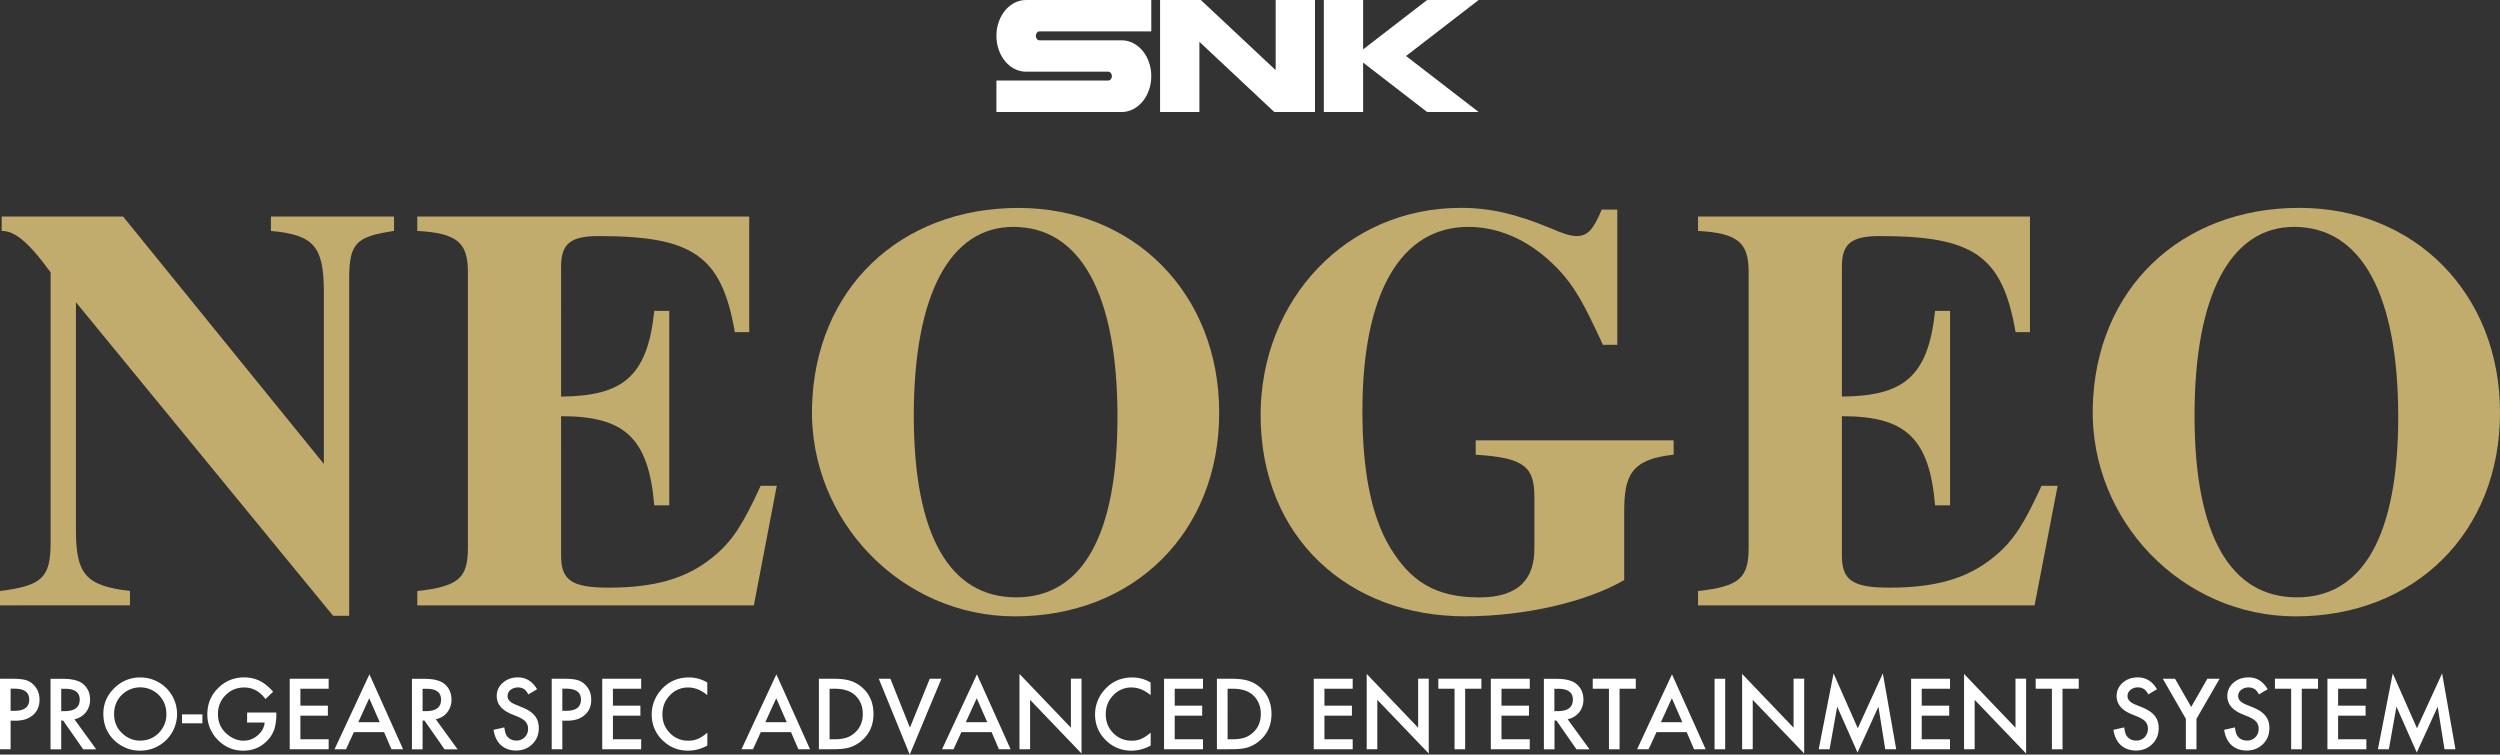 <svg id="Layer_1" data-name="Layer 1" xmlns="http://www.w3.org/2000/svg" viewBox="0 0 3839 1158.8"><rect x="0" y="0" width="3839" height="1158.8" fill="#333333" stroke="none"/><path d="M1530.1,55.1c0,30.4,20.4,55,45.5,55h126.2c3.1,0,5.6,3.1,5.6,6.8,0,3.8-2.5,6.8-5.6,6.8H1530.1V172h192.3c25.2,0,45.5-24.7,45.5-55.1s-20.3-55-45.5-55H1596.2c-3.1,0-5.6-3-5.6-6.8,0-3.7,2.5-6.9,5.6-6.9H1767.9V0H1575.6C1550.4,0,1530.1,24.7,1530.1,55.1Z" transform="translate(0 0)" style="fill:#fff"/><polygon points="1958.9 0 1958.9 107.7 1844 0 1781.4 0 1781.4 172 1841.8 172 1841.8 64.2 1956.8 172 2019.3 172 2019.3 0 1958.9 0" style="fill:#fff"/><polygon points="2270.6 0 2191.5 0 2093.2 75.8 2093.2 0 2032.9 0 2032.9 172 2093.2 172 2093.2 96.1 2191.5 172 2270.6 172 2159.1 86 2270.6 0" style="fill:#fff"/><path d="M605.1,354.6c-57.4,8.8-68.9,17.7-68.9,73.3V945.6h-24.7L116.6,464.1V813.9c0,68,15,85.7,83,93.6v22.1H0V907.5c64.5-8,77.7-20.3,77.7-74.2V418.2C40.6,367,20.3,354.6,2.6,354.6V332.5H189L497.3,712.4V448.2c0-70.7-15.9-87.5-81.3-93.6V332.5H605.1Z" transform="translate(0 0)" style="fill:#c2ac6d"/><path d="M1157.6,929.7H640.8V907.6c65.4-7.1,77.7-21.2,77.7-67.2V417.3c0-45.1-16.8-59.2-77.7-62.7V332.5h509.7V510h-22.1C1108.1,391.7,1063,362.5,919,362.5c-45.9,0-57.4,14.1-57.4,47.7V609c93.6-.9,132.5-29.2,143.1-131.6h23V776h-23c-8.8-105.1-46.8-136.9-143.1-136.9V852.9c0,38,15.9,49.5,73.3,49.5,68.9,0,119.3-13.3,160.8-47.7,30-24.7,45.9-51.2,72.4-108.7h24.7Z" transform="translate(0 0)" style="fill:#c2ac6d"/><path d="M1558.1,946.5c-173.8-.3-314.9-146.5-311.2-320.2,3.9-183.5,136-307,317-307,177.6,0,308.3,131.6,308.3,314.5C1872.2,817.7,1741.2,946.7,1558.1,946.5ZM1556,348.4C1458.8,348.4,1403.2,452.6,1403.2,638.1c0,186.4,56.5,279.2,157.3,279.2,101.6,0,155.5-95.4,155.5-277.4C1715.9,451.8,1659.3,348.4,1556,348.4Z" transform="translate(0 0)" style="fill:#c2ac6d"/><path d="M2570.1,698.2c-66.3,7-76,32.7-76,88.3V890.7c-57.4,33.6-152.9,55.7-244.7,55.7-177.6,0-313.6-120.1-313.6-309.2,0-175.8,130.7-318,307.4-318,45.9,0,85.7,9.7,136.9,30.9,20.3,8.8,31.8,12.4,40.6,12.4,16.8,0,25.6-8.8,38.9-40.6H2483.5V529.5h-22.1c-30.9-67.1-46.8-98-84.8-131.6C2338.7,364.3,2296.2,348.4,2254.7,348.4c-102.5,0-162.6,99.8-162.6,282.7,0,91,13.3,160.8,42.4,209.4,30.9,51.3,68.9,76.9,136.9,76.9,62.7,0,84.8-30.1,84.8-75.1v-78.6c0-45.9-14.1-61-90.1-65.4v-22.1h303.9L2570.1,698.2Z" transform="translate(0 0)" style="fill:#c2ac6d"/><path d="M3124.3,929.7H2607.5V907.6c65.4-7.1,77.7-21.2,77.7-67.2V417.3c0-45.1-16.8-59.2-77.7-62.7V332.5h509.7V510h-22.1c-20.3-118.4-65.3-147.5-209.3-147.5-45.9,0-57.4,14.1-57.4,47.7V609c93.6-.9,132.5-29.2,143.1-131.6h23V776h-23c-8.8-105.1-46.8-136.9-143.1-136.9V852.9c0,38,15.9,49.5,73.3,49.5,68.9,0,119.3-13.3,160.8-47.7,30.1-24.7,46-51.2,72.5-108.7h24.7Z" transform="translate(0 0)" style="fill:#c2ac6d"/><path d="M3524.8,946.5c-173.8-.3-314.9-146.5-311.2-320.3,3.9-183.5,136.1-307,317.1-307,177.6,0,308.3,131.6,308.3,314.5C3839,817.7,3708,946.7,3524.8,946.5ZM3522.7,348.4c-97.2,0-152.8,104.2-152.8,289.7,0,186.4,56.5,279.2,157.3,279.2,101.6,0,155.5-95.4,155.5-277.4C3682.6,451.8,3626.1,348.4,3522.7,348.4Z" transform="translate(0 0)" style="fill:#c2ac6d"/><path d="M16.3,1106.6v44H0V1042.3H18.5c9.1,0,15.9.6,20.6,1.9a26.615,26.615,0,0,1,12.3,7.2c6.2,6.1,9.3,13.7,9.3,23,0,9.9-3.3,17.8-10,23.6-6.6,5.8-15.6,8.7-26.9,8.7L16.3,1106.6Zm0-15.1h6.1c15,0,22.5-5.7,22.5-17.3C44.9,1063,37.2,1057.5,21.7,1057.5H16.3v34Z" transform="translate(0 0)" style="fill:#fff"/><path d="M114.3,1104.5,147.8,1150.7h-20L96.9,1106.4H94V1150.7H77.6V1042.4H96.8c14.3,0,24.7,2.7,31,8.1q10.5,9,10.5,23.7a30.905,30.905,0,0,1-6.6,19.8A30.164,30.164,0,0,1,114.3,1104.5ZM94,1092h5.2c15.5,0,23.2-5.9,23.2-17.7,0-11.1-7.5-16.6-22.6-16.6H94Z" transform="translate(0 0)" style="fill:#fff"/><path d="M158.7,1096q0-22.8,16.8-39.3a55.267,55.267,0,0,1,40.1-16.4,56.145,56.145,0,0,1,39.6,96.1c-11.2,10.9-24.7,16.3-40.5,16.3-14,0-26.5-4.8-37.7-14.5C164.9,1127.3,158.7,1113.3,158.7,1096Zm16.5.2c0,12,4,21.8,12.1,29.5,8,7.7,17.2,11.6,27.7,11.6,11.4,0,21-3.9,28.8-11.8a40.146,40.146,0,0,0,11.7-29.1c0-11.6-3.9-21.2-11.6-29.1a40.438,40.438,0,0,0-57.1,0C179.1,1075.1,175.2,1084.8,175.2,1096.2Z" transform="translate(0 0)" style="fill:#fff"/><path d="M279.5,1097h31.3V1110.7H279.5Z" transform="translate(0 0)" style="fill:#fff"/><path d="M379.5,1094.2h44.8v3.6a74.293,74.293,0,0,1-2.9,21.6A46.107,46.107,0,0,1,411.9,1135.7c-10.1,11.3-22.8,17-38.4,17-15.2,0-28.1-5.5-38.9-16.4a54.511,54.511,0,0,1-16.2-39.6c0-15.7,5.5-29.1,16.5-40,11-11,24.4-16.5,40.1-16.5a54.068,54.068,0,0,1,23.7,5.2q10.5,5.25,20.7,16.8l-11.7,11.2c-8.9-11.8-19.7-17.7-32.5-17.7-11.5,0-21.1,4-28.8,11.8-7.8,7.8-11.7,17.5-11.7,29.2,0,12.1,4.3,22,13,29.8,8.1,7.2,16.9,10.9,26.3,10.9a32.476,32.476,0,0,0,21.7-8.2c6.4-5.5,10-12,10.7-19.7h-27l.1-15.3Z" transform="translate(0 0)" style="fill:#fff"/><path d="M504.7,1057.6H461.3v26h42.2V1099H461.3V1135.2h43.4v15.4H444.9V1042.3h59.8Z" transform="translate(0 0)" style="fill:#fff"/><path d="M589.8,1124.3H543.4l-12.1,26.3H513.7l53.6-115.1,51.7,115.1H601.1ZM583.1,1109,567,1072.2,550.2,1109Z" transform="translate(0 0)" style="fill:#fff"/><path d="M669.2,1104.5,702.7,1150.7h-20l-30.9-44.3h-2.9V1150.7H632.6V1042.4h19.2c14.3,0,24.7,2.7,31,8.1q10.5,9,10.5,23.7a30.905,30.905,0,0,1-6.6,19.8C682.3,1099.6,676.4,1102.9,669.2,1104.5ZM648.9,1092h5.2c15.5,0,23.2-5.9,23.2-17.7,0-11.1-7.5-16.6-22.6-16.6h-5.8L648.9,1092Z" transform="translate(0 0)" style="fill:#fff"/><path d="M824.7,1058.4l-13.3,7.9c-2.5-4.3-4.8-7.1-7.1-8.4a18.672,18.672,0,0,0-20.4,1.6,11.884,11.884,0,0,0-4.5,9.5c0,5.3,3.9,9.5,11.8,12.8l10.8,4.4c8.8,3.6,15.2,7.9,19.3,13s6.1,11.4,6.1,18.8c0,10-3.3,18.2-10,24.7-6.7,6.6-15,9.8-24.9,9.8-9.4,0-17.2-2.8-23.3-8.3-6-5.6-9.8-13.4-11.3-23.5l16.6-3.7c.7,6.4,2.1,10.7,3.9,13.2,3.4,4.7,8.3,7,14.7,7a17.185,17.185,0,0,0,12.7-5.1,17.555,17.555,0,0,0,5.1-13,18.081,18.081,0,0,0-.9-5.8,15.215,15.215,0,0,0-2.7-4.8,19.838,19.838,0,0,0-4.8-4.1,50.21,50.21,0,0,0-7-3.7L785,1096.4c-14.8-6.3-22.2-15.4-22.2-27.5a26.192,26.192,0,0,1,9.3-20.4c6.2-5.5,14-8.3,23.2-8.3C807.9,1040.2,817.6,1046.3,824.7,1058.4Z" transform="translate(0 0)" style="fill:#fff"/><path d="M863.5,1106.6v44H847.2V1042.3h18.5c9.1,0,15.9.6,20.6,1.9a26.615,26.615,0,0,1,12.3,7.2c6.2,6.1,9.3,13.7,9.3,23,0,9.9-3.3,17.8-10,23.6-6.6,5.8-15.6,8.7-26.9,8.7L863.5,1106.6Zm0-15.1h6.1c15,0,22.5-5.7,22.5-17.3C892.1,1063,884.4,1057.5,868.9,1057.5h-5.4l0,34Z" transform="translate(0 0)" style="fill:#fff"/><path d="M984.6,1057.6H941.2v26h42.2V1099H941.2V1135.2h43.4v15.4H924.8V1042.3h59.8Z" transform="translate(0 0)" style="fill:#fff"/><path d="M1086.1,1048.1v19.4c-9.4-7.9-19.2-11.8-29.3-11.8a37.277,37.277,0,0,0-28.1,12c-7.7,8-11.5,17.7-11.5,29.2,0,11.4,3.8,21,11.5,28.8a38.116,38.116,0,0,0,28.2,11.7,34.745,34.745,0,0,0,14.7-2.8,37.306,37.306,0,0,0,7-3.8c2.4-1.6,4.9-3.5,7.6-5.7v19.7a60.129,60.129,0,0,1-29.5,7.9q-23.25,0-39.6-16.2a53.761,53.761,0,0,1-16.3-39.4,55.727,55.727,0,0,1,13.7-36.9c11.2-13.2,25.7-19.9,43.6-19.9A54.001,54.001,0,0,1,1086.1,1048.1Z" transform="translate(0 0)" style="fill:#fff"/><path d="M1214.7,1124.3h-46.4l-12.1,26.3h-17.6l53.6-115.1,51.7,115.1h-17.9ZM1208.1,1109,1192,1072.2,1175.2,1109Z" transform="translate(0 0)" style="fill:#fff"/><path d="M1257.5,1150.6V1042.3H1280.2c10.9,0,19.5,1.1,25.8,3.2a49.508,49.508,0,0,1,18.5,10.7q16.8,15.3,16.8,40.2c0,16.7-5.8,30.1-17.5,40.4a51.145,51.145,0,0,1-18.4,10.7q-9,3-25.5,3l-22.4.1Zm16.4-15.4h7.4a63.27,63.27,0,0,0,18.3-2.3,36.938,36.938,0,0,0,13.2-7.8c8-7.3,12.1-16.9,12.1-28.7,0-11.9-4-21.5-11.9-28.9-7.2-6.6-17.7-9.9-31.7-9.9h-7.4Z" transform="translate(0 0)" style="fill:#fff"/><path d="M1367.3,1042.3l30,75.1,30.4-75.1h17.9l-48.6,116.5-47.5-116.5Z" transform="translate(0 0)" style="fill:#fff"/><path d="M1522.7,1124.3h-46.4l-12.1,26.3h-17.6l53.6-115.1,51.7,115.1H1534ZM1516,1109,1499.9,1072.2,1483.1,1109Z" transform="translate(0 0)" style="fill:#fff"/><path d="M1565.5,1150.6V1034.9l79,82.6V1042.2h16.3v114.9l-79-82.4V1150.5l-16.3.1Z" transform="translate(0 0)" style="fill:#fff"/><path d="M1766.9,1048.1v19.4c-9.4-7.9-19.2-11.8-29.3-11.8a37.277,37.277,0,0,0-28.1,12c-7.7,8-11.5,17.7-11.5,29.2,0,11.4,3.8,21,11.5,28.8A38.116,38.116,0,0,0,1737.7,1137.4a34.745,34.745,0,0,0,14.7-2.8,37.306,37.306,0,0,0,7-3.8,83.487,83.487,0,0,0,7.6-5.7v19.7a60.129,60.129,0,0,1-29.5,7.9q-23.25,0-39.6-16.2a53.761,53.761,0,0,1-16.3-39.4,55.728,55.728,0,0,1,13.7-36.9c11.2-13.2,25.7-19.9,43.6-19.9A54.001,54.001,0,0,1,1766.9,1048.1Z" transform="translate(0 0)" style="fill:#fff"/><path d="M1847.3,1057.6h-43.4v26h42.2V1099h-42.2V1135.2h43.4v15.4H1787.5V1042.3h59.8Z" transform="translate(0 0)" style="fill:#fff"/><path d="M1868.7,1150.6V1042.3h22.7c10.9,0,19.5,1.1,25.8,3.2a49.508,49.508,0,0,1,18.5,10.7q16.8,15.3,16.8,40.2c0,16.7-5.8,30.1-17.5,40.4a51.145,51.145,0,0,1-18.4,10.7q-9,3-25.5,3l-22.4.1Zm16.4-15.4h7.4a63.27,63.27,0,0,0,18.3-2.3,38.733,38.733,0,0,0,13.2-7.8c8-7.3,12.1-16.9,12.1-28.7,0-11.9-4-21.5-11.9-28.9-7.2-6.6-17.7-9.9-31.7-9.9h-7.4V1135.2Z" transform="translate(0 0)" style="fill:#fff"/><path d="M2077.2,1057.6h-43.4v26H2076V1099h-42.2V1135.2H2077.2v15.4H2017.4V1042.3H2077.2Z" transform="translate(0 0)" style="fill:#fff"/><path d="M2098.7,1150.6V1034.9l79,82.6V1042.2H2194v114.9l-79-82.4V1150.5l-16.3.1Z" transform="translate(0 0)" style="fill:#fff"/><path d="M2249.9,1057.6v93h-16.3v-93H2208.7v-15.4h66.1v15.4Z" transform="translate(0 0)" style="fill:#fff"/><path d="M2349.1,1057.6h-43.4v26h42.2V1099H2305.7V1135.2h43.4v15.4h-59.8V1042.3h59.8Z" transform="translate(0 0)" style="fill:#fff"/><path d="M2407.3,1104.5l33.6,46.2h-20l-30.9-44.3h-2.9V1150.7h-16.3V1042.4h19.2c14.3,0,24.7,2.7,31,8.1q10.5,9,10.5,23.7a30.904,30.904,0,0,1-6.6,19.8A31.324,31.324,0,0,1,2407.3,1104.5ZM2386.9,1092h5.2c15.5,0,23.2-5.9,23.2-17.7,0-11.1-7.6-16.6-22.6-16.6h-5.8L2386.9,1092Z" transform="translate(0 0)" style="fill:#fff"/><path d="M2487,1057.6v93h-16.3v-93h-24.9v-15.4h66.1v15.4Z" transform="translate(0 0)" style="fill:#fff"/><path d="M2590.1,1124.3h-46.4l-12.1,26.3h-17.7l53.6-115.1,51.7,115.1h-17.8ZM2583.4,1109,2567.3,1072.2l-16.8,36.8Z" transform="translate(0 0)" style="fill:#fff"/><path d="M2649.2,1042.3V1150.6H2632.9V1042.3Z" transform="translate(0 0)" style="fill:#fff"/><path d="M2675.2,1150.6V1034.9l79,82.6V1042.2h16.3v114.9l-79-82.4V1150.5l-16.3.1Z" transform="translate(0 0)" style="fill:#fff"/><path d="M2792.8,1150.6l22.8-116.5,37.2,84.2,38.5-84.2,20.5,116.5H2895l-10.5-65.4-32.1,70.4L2821.2,1085.1l-11.7,65.5Z" transform="translate(0 0)" style="fill:#fff"/><path d="M2994.5,1057.6H2951v26h42.2V1099H2951V1135.2h43.4v15.4H2934.7V1042.3h59.7V1057.6Z" transform="translate(0 0)" style="fill:#fff"/><path d="M3016,1150.6V1034.9l79,82.6V1042.2h16.3v114.9l-79-82.4V1150.5l-16.3.1Z" transform="translate(0 0)" style="fill:#fff"/><path d="M3167.2,1057.6v93H3150.9v-93H3126v-15.4h66.1v15.4Z" transform="translate(0 0)" style="fill:#fff"/><path d="M3312.2,1058.4l-13.2,7.9c-2.5-4.3-4.8-7.1-7.1-8.4a16.345,16.345,0,0,0-9.1-2.3,16.696,16.696,0,0,0-11.3,3.9,11.884,11.884,0,0,0-4.5,9.5c0,5.3,3.9,9.5,11.7,12.8l10.8,4.4c8.8,3.6,15.2,7.9,19.3,13s6.1,11.4,6.1,18.8c0,10-3.3,18.2-10,24.7-6.7,6.6-15,9.8-24.9,9.8-9.4,0-17.2-2.8-23.3-8.3-6-5.6-9.8-13.4-11.3-23.5l16.6-3.7c.7,6.4,2.1,10.7,3.9,13.2,3.3,4.7,8.2,7,14.7,7a17.185,17.185,0,0,0,12.7-5.1,19.125,19.125,0,0,0,4.2-18.8,15.218,15.218,0,0,0-2.7-4.8,19.837,19.837,0,0,0-4.8-4.1,50.214,50.214,0,0,0-7-3.7L3272.5,1096.4c-14.8-6.3-22.2-15.4-22.2-27.5a26.192,26.192,0,0,1,9.3-20.4c6.2-5.5,14-8.3,23.2-8.3C3295.4,1040.2,3305.2,1046.3,3312.2,1058.4Z" transform="translate(0 0)" style="fill:#fff"/><path d="M3356.6,1103.8l-35.4-61.5h18.8l24.8,43.3,24.8-43.3h18.8l-35.5,61.5v46.8h-16.3l-0-46.8Z" transform="translate(0 0)" style="fill:#fff"/><path d="M3482.2,1058.4l-13.3,7.9c-2.5-4.3-4.8-7.1-7.1-8.4a18.673,18.673,0,0,0-20.4,1.6,11.884,11.884,0,0,0-4.5,9.5c0,5.3,3.9,9.5,11.8,12.8l10.8,4.4c8.8,3.6,15.2,7.9,19.3,13s6.1,11.4,6.1,18.8c0,10-3.3,18.2-10,24.7-6.7,6.6-15,9.8-24.9,9.8-9.4,0-17.2-2.8-23.3-8.3-6-5.6-9.8-13.4-11.3-23.5l16.6-3.7c.7,6.4,2.1,10.7,3.9,13.2,3.4,4.7,8.3,7,14.7,7a17.185,17.185,0,0,0,12.7-5.1,17.556,17.556,0,0,0,5.1-13,18.086,18.086,0,0,0-.9-5.8,15.218,15.218,0,0,0-2.7-4.8,19.837,19.837,0,0,0-4.8-4.1,50.214,50.214,0,0,0-7-3.7L3442.5,1096.4c-14.8-6.3-22.2-15.4-22.2-27.5a26.192,26.192,0,0,1,9.3-20.4c6.2-5.5,14-8.3,23.2-8.3C3465.4,1040.2,3475.2,1046.3,3482.2,1058.4Z" transform="translate(0 0)" style="fill:#fff"/><path d="M3534.6,1057.6v93h-16.3v-93h-24.9v-15.4h66.1v15.4Z" transform="translate(0 0)" style="fill:#fff"/><path d="M3633.8,1057.6h-43.4v26h42.2V1099h-42.2V1135.2h43.4v15.4H3574V1042.3h59.8Z" transform="translate(0 0)" style="fill:#fff"/><path d="M3651.5,1150.6l22.8-116.5,37.2,84.2L3750.1,1034.1l20.5,116.5h-16.8l-10.5-65.4L3711.2,1155.6l-31.2-70.5-11.7,65.5Z" transform="translate(0 0)" style="fill:#fff"/></svg>